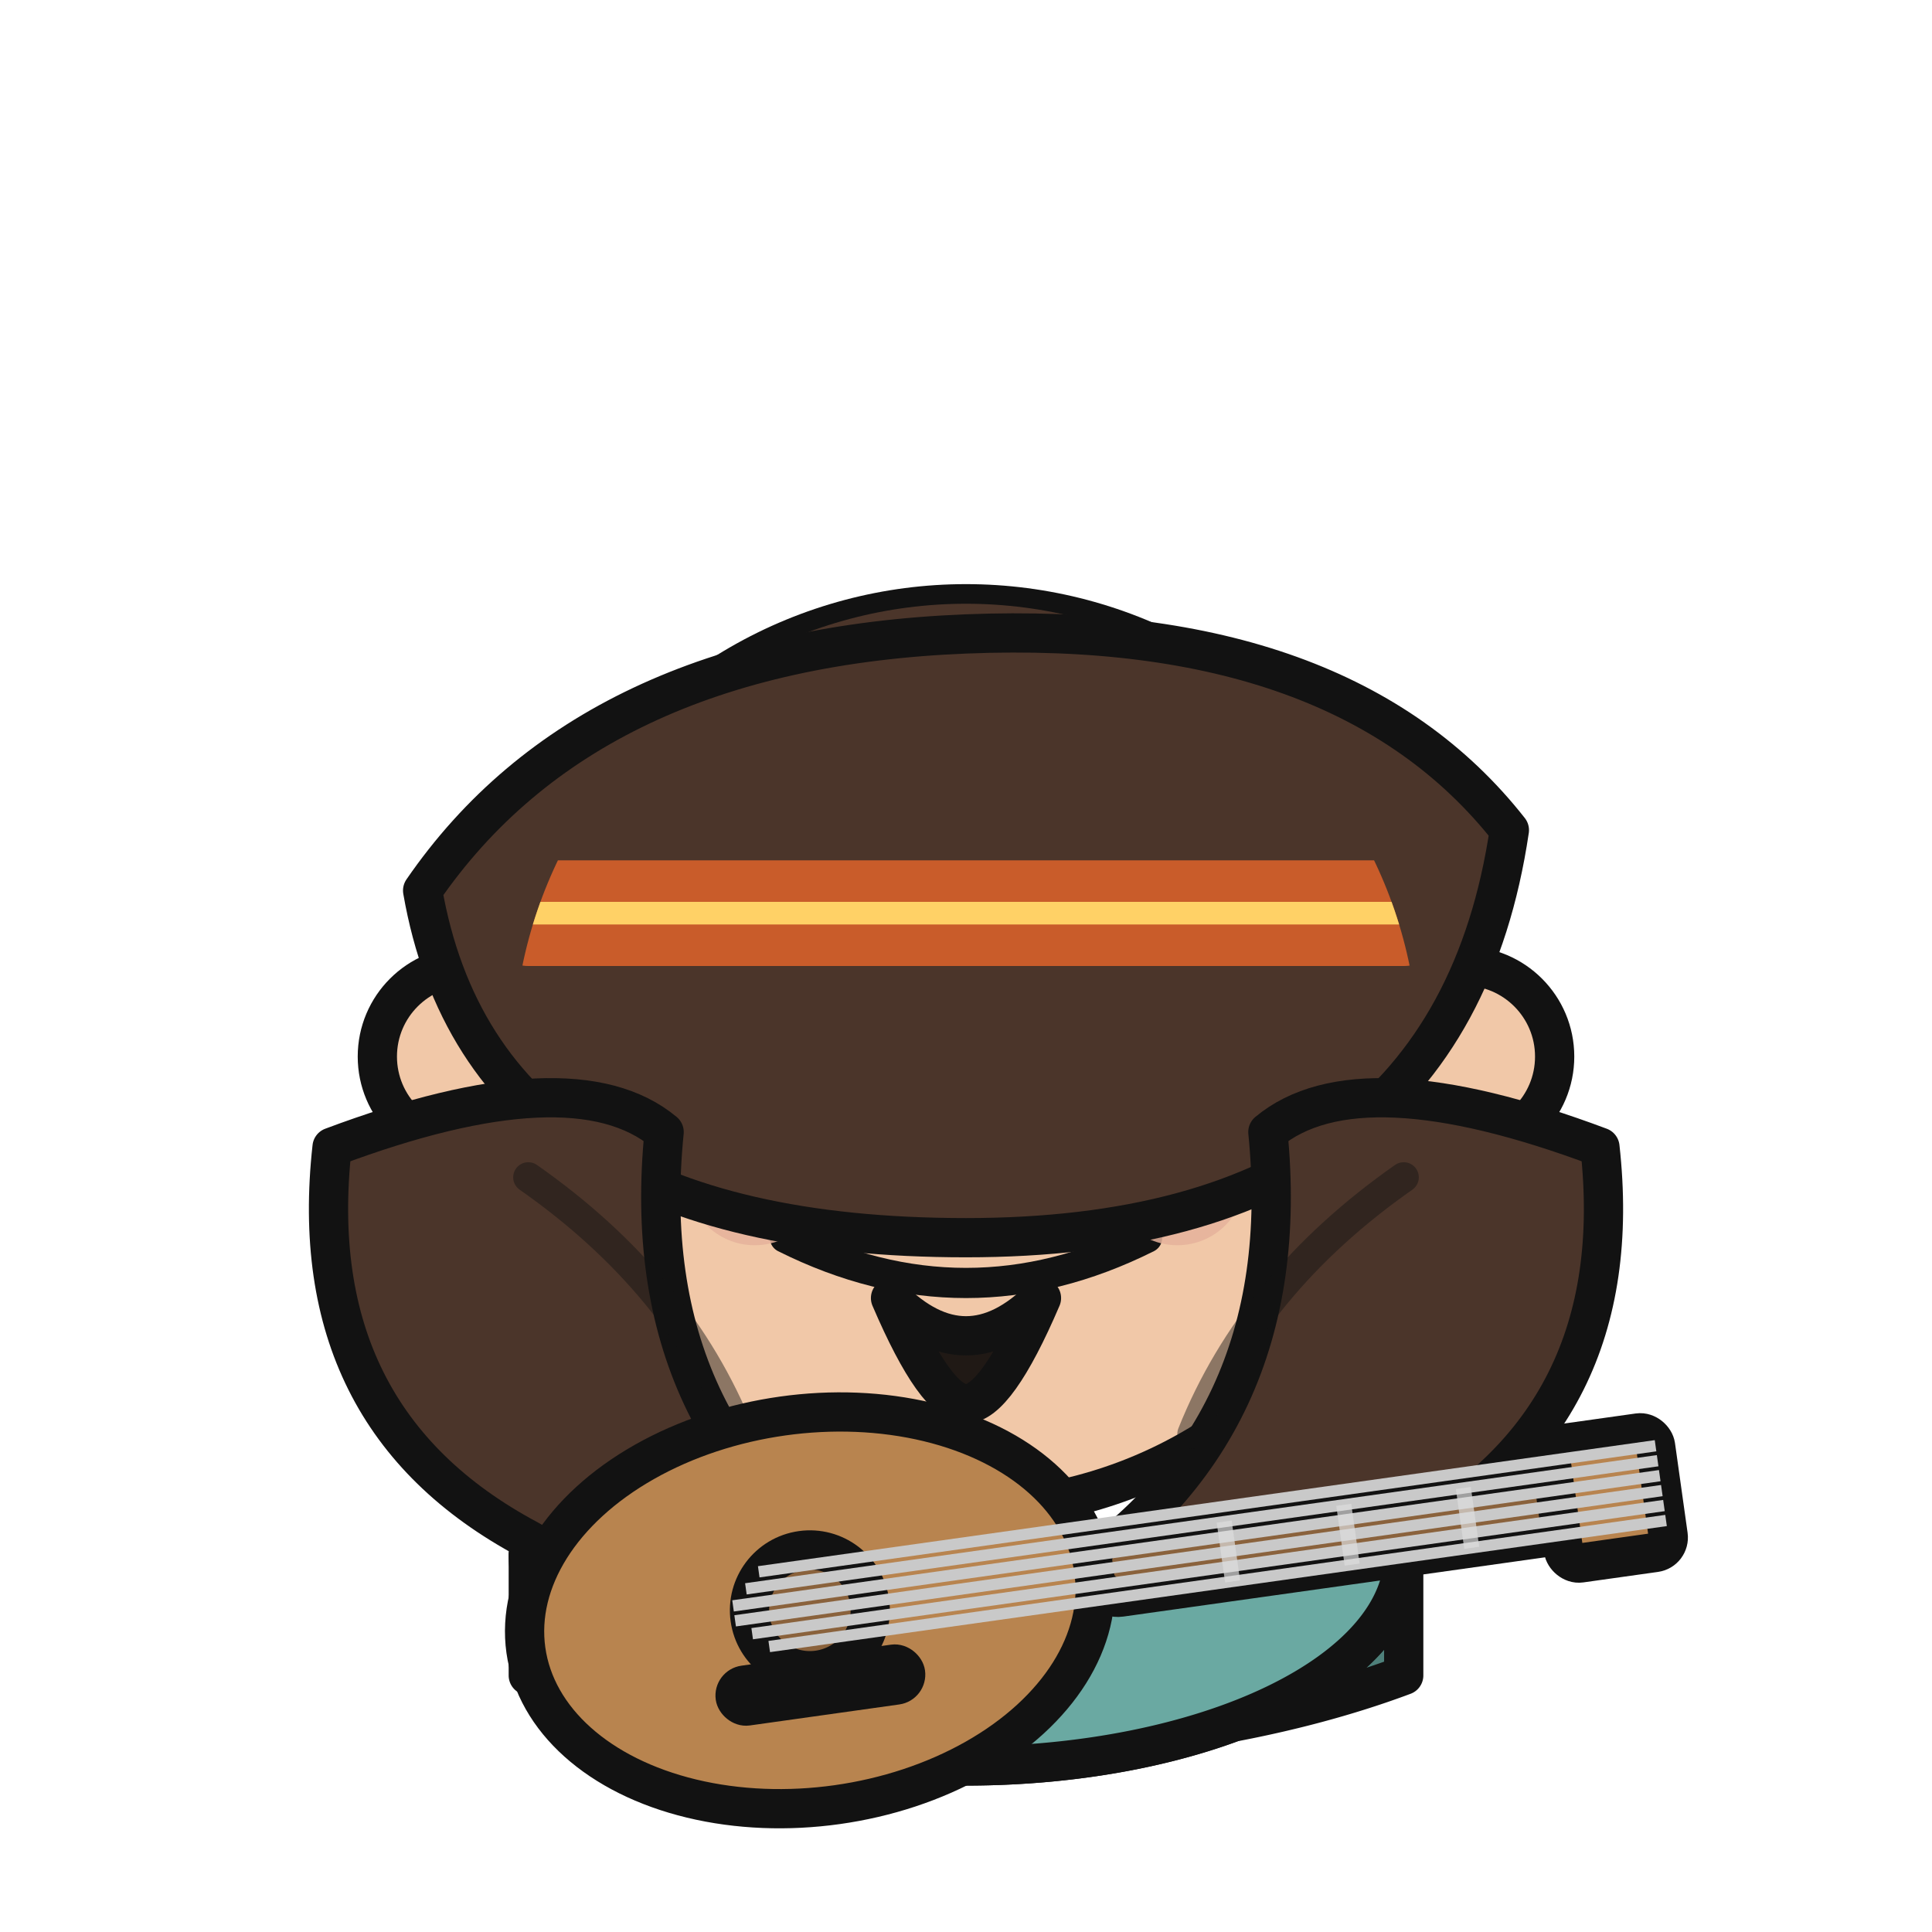 <svg xmlns="http://www.w3.org/2000/svg" viewBox="0 0 256 256" role="img" aria-label="Guitarist — long-haired hippy with headband and acoustic guitar (no moustache)">
  <style>
    :root{
      --line:#121212;

      --skin:#f1c8a8; --blush:#e5b19b;
      --hair:#4b352a; --hair-shade:#3a2a22;

      --band:#c95c2a; --band-stripe:#ffd166;

      --shirt:#6aa9a2; --shirt-trim:#4e807a;

      --wood:#b8844f; --wood-dark:#8a623c; --strings:#c9c9c9;
      --shadow:#00000022;
    }
    .s{stroke:#121212;stroke-width:5.2;stroke-linecap:round;stroke-linejoin:round}
    .sf{stroke:#121212;stroke-width:4;stroke-linecap:round;stroke-linejoin:round}
  </style>

  <!-- Punch the face out of hair shapes -->
  <defs>
    <mask id="no-face-cover">
      <rect x="0" y="0" width="256" height="256" fill="#fff"/>
      <circle cx="128" cy="140" r="60" fill="#000"/>
    </mask>
    <clipPath id="head"><circle cx="128" cy="140" r="60"/></clipPath>
  </defs>

  <!-- FACE -->
  <circle class="s" cx="128" cy="140" r="60" fill="#f1c8a8"/>
  <circle class="s" cx="62"  cy="140" r="12" fill="#f1c8a8"/>
  <circle class="s" cx="194" cy="140" r="12" fill="#f1c8a8"/>

  <!-- FULL hair dome inside head -->
  <path clip-path="url(#head)" fill="#4b352a"
        d="M58 92
           Q128 52 198 92
           L198 126
           Q128 112 58 126Z"/>
  <path clip-path="url(#head)" d="M78 98 Q128 72 178 98" stroke="#3a2a22" stroke-width="3" opacity=".35" fill="none"/>

  <!-- Under-hair shadow -->
  <ellipse cx="128" cy="112" rx="82" ry="10" fill="#00000022" clip-path="url(#head)"/>

  <!-- Features -->
  <path class="sf" d="M96 128q12-6 24-5" fill="none"/>
  <path class="sf" d="M136 123q12-1 24 5" fill="none"/>
  <circle cx="108" cy="142" r="6" fill="#111"/>
  <circle cx="148" cy="142" r="6" fill="#111"/>
  <path class="sf" d="M128 148c-2 6-2 8 0 10" fill="none"/>
  <path class="sf" d="M104 164q24 12 48 0" fill="none"/>
  <circle cx="100" cy="156" r="9" fill="#e5b19b" opacity=".85"/>
  <circle cx="156" cy="156" r="9" fill="#e5b19b" opacity=".85"/>

  <!-- (no moustache) tiny chin tuft -->
  <path class="s" d="M118 172q10 10 20 0q-6 14-10 14t-10-14Z" fill="#201915"/>

  <!-- LONG hair behind face -->
  <g mask="url(#no-face-cover)">
    <path class="s" fill="#4b352a"
          d="M56 118 q22-32 72-34 t72 26 q-8 54-72 54t-72-46Z"/>
    <path class="s" fill="#4b352a"
          d="M44 152 q-4 36 26 52 q24 14 46 6 q-32-20-28-60 q-12-10-44 2Z"/>
    <path class="s" fill="#4b352a"
          d="M212 152 q4 36-26 52 q-24 14-46 6 q32-20 28-60 q12-10 44 2Z"/>
    <path class="sf" d="M70 156q20 14 28 34M186 156q-20 14-28 34"
          stroke="#3a2a22" opacity=".45" fill="none"/>
  </g>

  <!-- Headband across forehead -->
  <g clip-path="url(#head)">
    <rect x="64" y="114" width="128" height="14" rx="6" fill="#c95c2a"/>
    <path d="M64 121h128" stroke="#ffd166" stroke-width="3"/>
  </g>

  <!-- Shirt / collar -->
  <path class="s" fill="#4e807a" d="M70 206a58 28 0 0 0 116 0v16a90 40 0 0 1-116 0v-16z"/>
  <path class="s" fill="#6aa9a2" d="M70 206a58 28 0 0 0 116 0H70z"/>

  <!-- Acoustic guitar -->
  <g transform="translate(44,194) rotate(-8)">
    <ellipse class="s" cx="60" cy="28" rx="38" ry="26" fill="#b8844f"/>
    <circle class="s" cx="60" cy="28" r="8" fill="#8a623c"/>
    <rect class="sf" x="48" y="36" width="24" height="4" rx="2" fill="#8a623c"/>
    <rect class="s" x="98" y="24" width="64" height="8" rx="3" fill="#8a623c"/>
    <rect class="s" x="160" y="20" width="14" height="16" rx="2" fill="#b8844f"/>
    <g stroke="#c9c9c9" stroke-width="1.5">
      <path d="M50 28h124"/><path d="M52 30h122"/><path d="M54 32h120"/>
      <path d="M50 26h124"/><path d="M52 24h122"/><path d="M54 22h120"/>
    </g>
    <g stroke="#ddd" stroke-width="2" opacity=".7">
      <path d="M116 24v8"/><path d="M132 24v8"/><path d="M148 24v8"/>
    </g>
  </g>
</svg>
